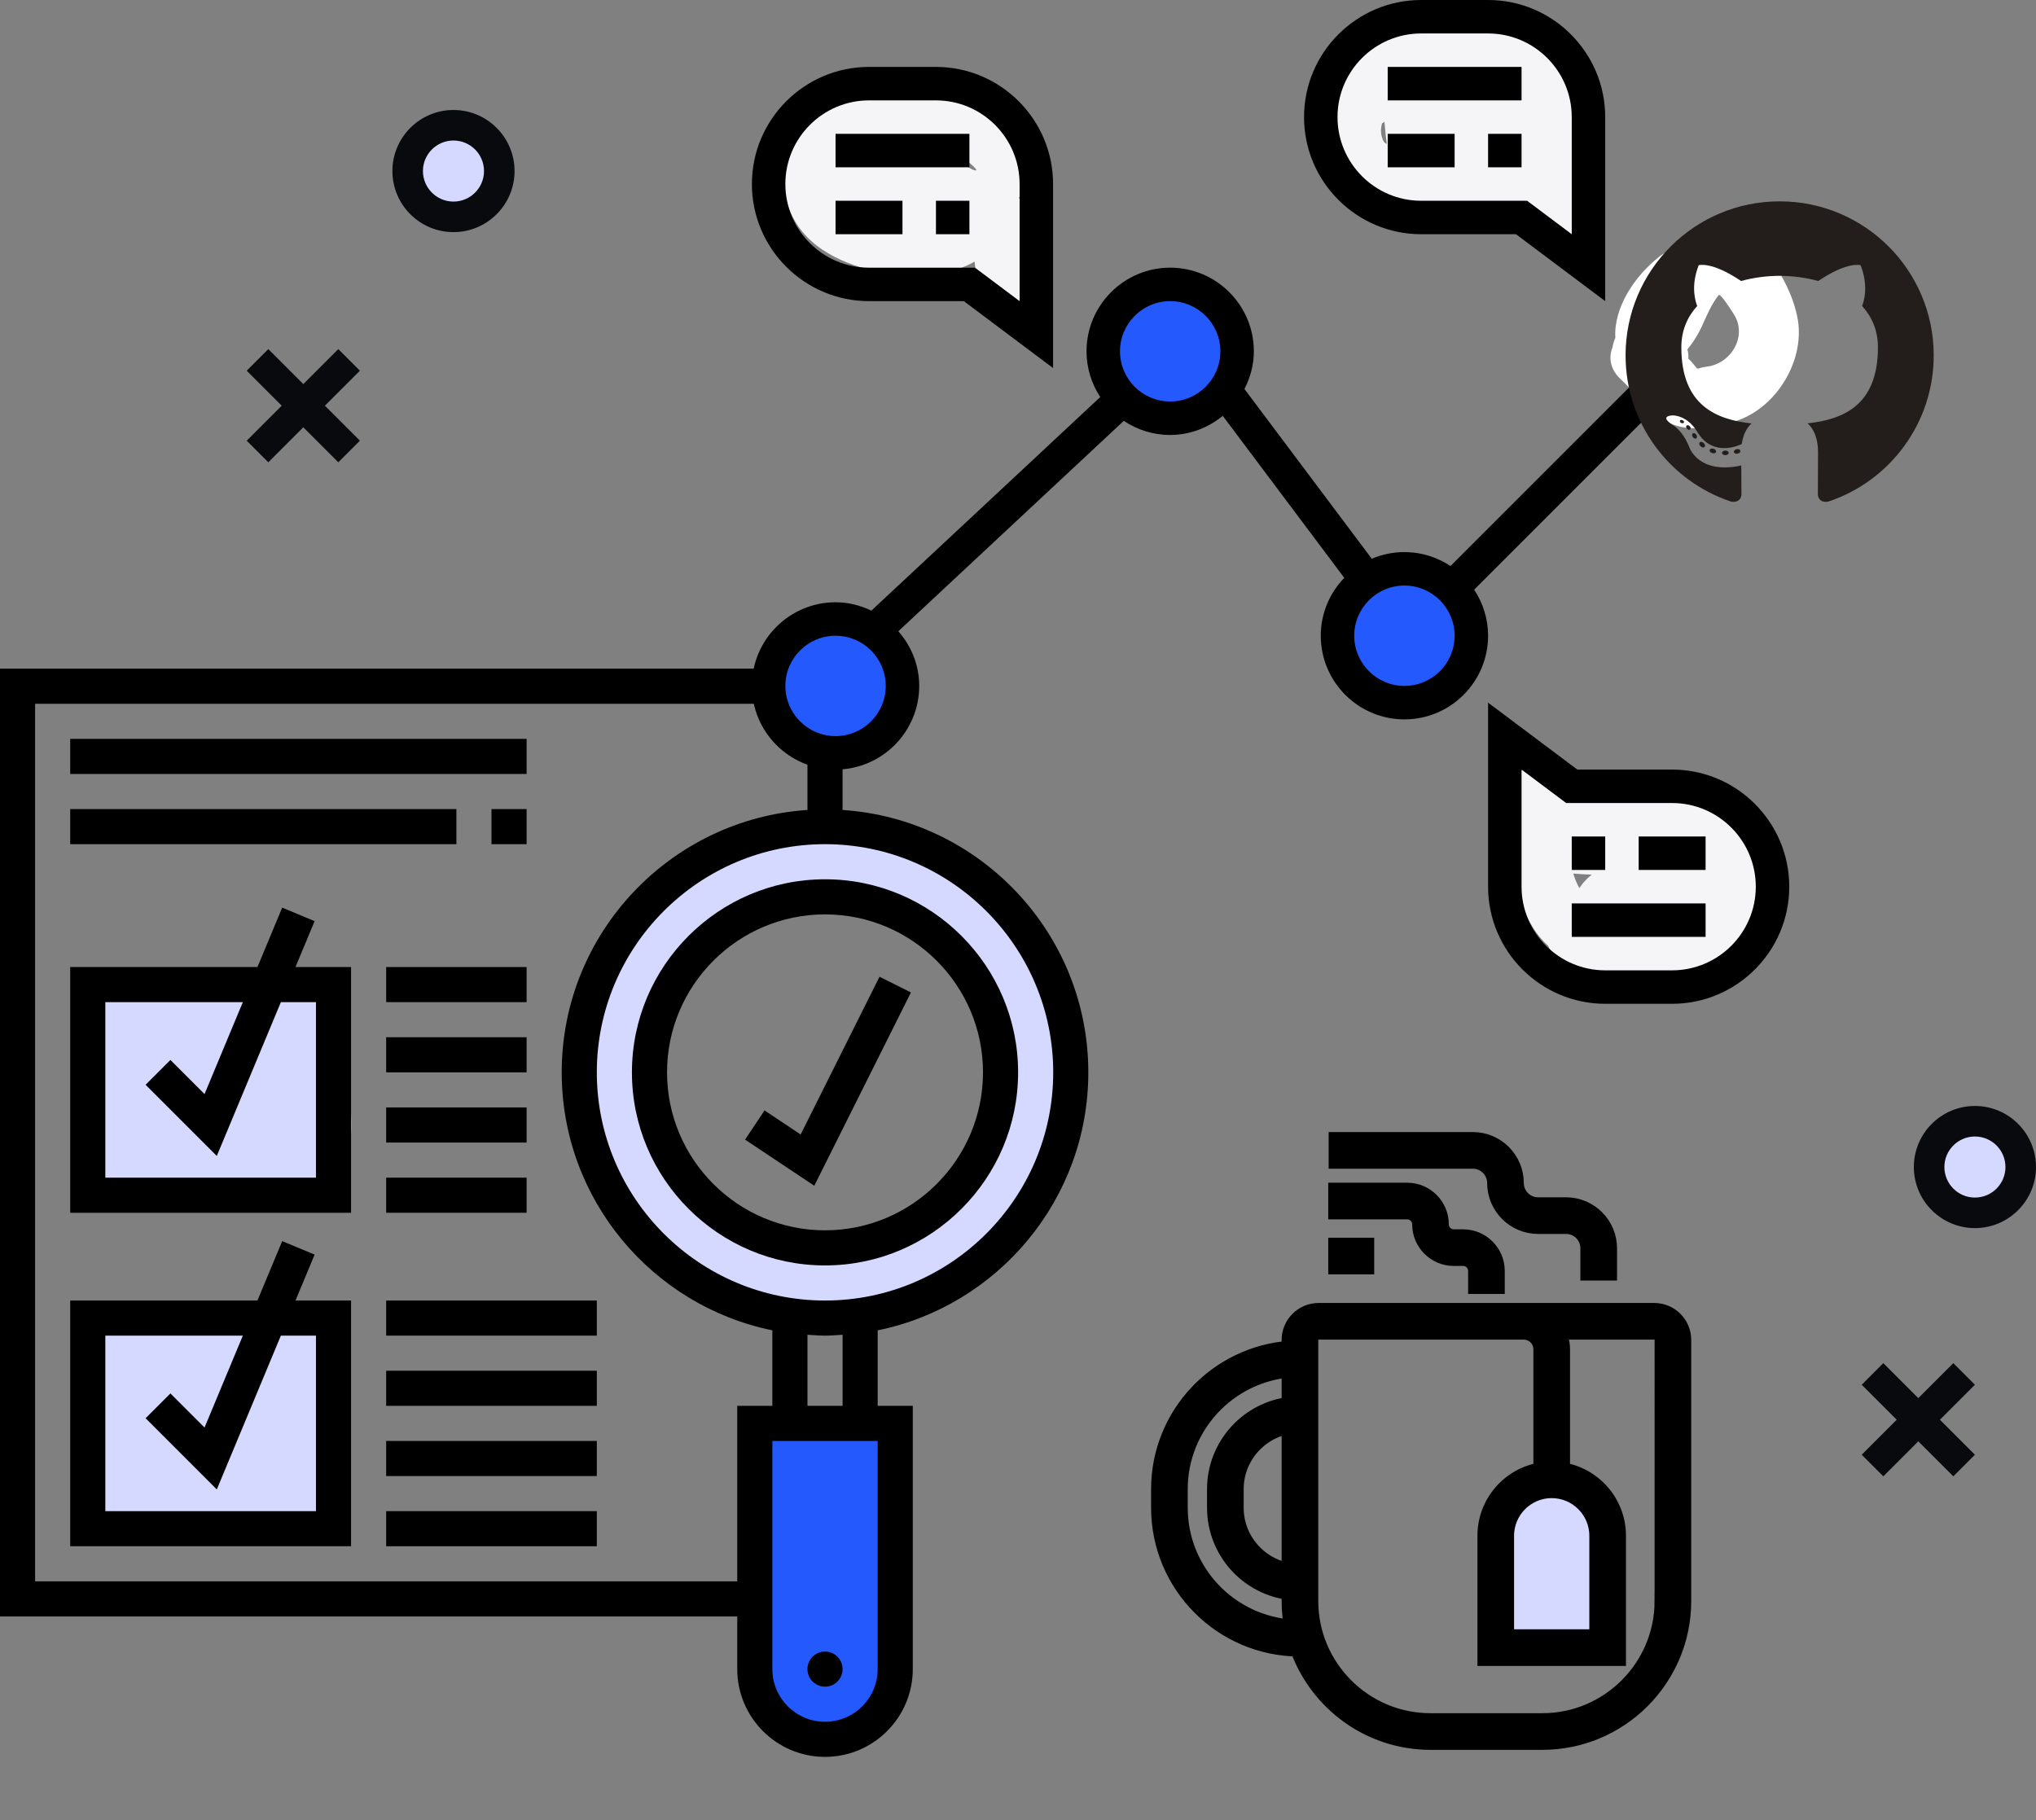<?xml version="1.0" encoding="utf-8"?>
<!-- Generator: Adobe Illustrator 17.0.0, SVG Export Plug-In . SVG Version: 6.00 Build 0)  -->
<!DOCTYPE svg PUBLIC "-//W3C//DTD SVG 1.1//EN" "http://www.w3.org/Graphics/SVG/1.1/DTD/svg11.dtd">
<svg version="1.1" id="Layer_1" xmlns="http://www.w3.org/2000/svg" xmlns:xlink="http://www.w3.org/1999/xlink" x="0px" y="0px"
	 width="339.45px" height="303.475px" viewBox="78.17 17.386 339.45 303.475" enable-background="new 78.17 17.386 339.45 303.475"
	 xml:space="preserve">
<rect x="78.17" y="17.386" width="339.45" height="303.475" fill="#808080" stroke="none"/>
<path fill="#D6D9FF" d="M134.833,188.167c-0.073-2.699-2.219-5.033-5-5c-9.063,0.107-17.773-3.307-26.951-2.898
	c-6.769,0.301-9.645,3.307-10.871,9.569c-0.39,1.992,0.309,3.62,1.483,4.719c-1.044,3.088-0.739,6.677-0.662,9.944
	c0.084,3.565-0.572,7.183,2.304,9.906c3.511,3.324,9.474,1.917,13.696,1.452c7.601-0.838,16.666,4.711,23.577-0.48
	C140.307,209.447,135.052,196.233,134.833,188.167z"/>
<path fill="#D6D9FF" d="M134.321,266.171c-0.99-4.209-0.536-8.553-0.406-12.861c0.536-4.71,0.346-9.454-0.594-14.139
	c-0.76-3.789-5.826-4.694-8.357-2.206c-0.521,0.512-0.96,1.053-1.363,1.607c-0.906,0.046-1.822,0.135-2.768,0.261
	c-1.097,0.147-2.005,0.565-2.735,1.14c-1.946-0.387-3.882-0.937-5.599-1.14c-5.322-0.628-10.641-0.963-16-1
	c-5.05-0.035-6.143,6.086-3.286,8.767c-1.405,2.544-1.479,5.715-1.837,8.541c-0.864,6.808-0.716,15.938,7.814,17.054
	c4.536,0.593,9.469,0.569,14.015,0.189c5.008-0.418,10.097-1.929,14.965-0.064C131.935,273.763,135.117,269.554,134.321,266.171z"/>
<path fill="#2459FE" d="M228.167,259.5c-0.017-2.469-2.276-5.339-5-5c-4.549,0.566-9.095,0.369-13.667,0.333
	c-4.027-0.032-5.538,3.854-4.536,6.79c-0.197,0.719-0.22,1.484-0.029,2.245c-0.956,2.968-0.741,6.778,0.087,10.401
	c0.014,0.063,0.026,0.122,0.04,0.184c-0.302,4.348-0.481,8.705-0.305,13.063c0.273,6.778,1.964,17.851,10.851,18.029
	c10.133,0.203,12.086-9.301,12.763-17.34C229.175,278.641,228.232,269.069,228.167,259.5z"/>
<path fill="#D6D9FF" d="M240.876,163.943c-4.169-3.662-9.226-6.698-14.836-7.283c-4.292-0.447-8.676,0.199-12.984,1.149
	c-18.551,1.723-36.636,10.854-37.472,31.946c-0.404,10.176,3.158,20.928,8.497,29.478c5.809,9.303,14.438,14.029,25.222,15.228
	c24.662,2.743,47.956-14.711,47.682-40.476C256.854,181.636,249.806,171.788,240.876,163.943z M237.889,216.109
	c-7.112,7.042-17.475,9.263-27.145,8.513c-8.416-0.653-14.276-4.427-18.679-11.478c-4.103-6.571-6.31-14.546-6.489-22.261
	c-0.24-10.338,5.872-16.436,13.907-19.8c0.327-0.002,0.664-0.029,1.014-0.095c4.022-0.753,8.326-2.154,12.648-3.161
	c2.048-0.207,4.074-0.311,6.023-0.327c1.138-0.009,2.07-0.332,2.806-0.851c3.259,0.018,6.421,0.696,9.362,2.515
	c7.775,4.808,13.772,13.075,15.428,22.01C248.447,200.258,244.238,209.823,237.889,216.109z"/>
<path fill="#D6D9FF" d="M345.963,278.297c-0.041-1.611-0.142-3.225-0.211-4.827c-0.02-0.666-0.053-1.332-0.059-2
	c-0.03-2.604-1.679-4.156-3.63-4.656c-1.089-1.39-2.841-2.273-5.033-1.832c-11.55,2.322-14.929,22.572-3.663,27.32
	c2.574,1.085,4.993,0.922,7.001-0.093c2.798,0.513,6.027-1.063,5.991-4.738C346.329,284.408,346.136,281.353,345.963,278.297z"/>
<g>
	<path d="M259.619,196.191c0-23.22-18.13-42.234-40.972-43.75v-23.561H78.17v158.036h122.917v8.78
		c0,8.068,6.565,14.633,14.633,14.633s14.633-6.565,14.633-14.633v-43.899H224.5v-12.59
		C244.512,235.127,259.619,217.392,259.619,196.191z M253.766,196.191c0,20.978-17.068,38.046-38.046,38.046
		s-38.046-17.068-38.046-38.046s17.068-38.046,38.046-38.046S253.766,175.213,253.766,196.191z M201.087,251.796v29.266H84.023
		v-146.33h128.77v17.708c-22.843,1.516-40.972,20.53-40.972,43.75c0,21.201,15.107,38.936,35.119,43.016v12.59H201.087z
		 M224.5,295.695c0,4.84-3.94,8.78-8.78,8.78c-4.84,0-8.78-3.94-8.78-8.78V257.65h17.56V295.695z M218.647,251.796h-5.853v-11.855
		c0.972,0.064,1.938,0.149,2.927,0.149c0.989,0,1.955-0.084,2.927-0.149V251.796z"/>
	<path d="M183.528,196.191c0,17.75,14.443,32.193,32.193,32.193s32.193-14.443,32.193-32.193s-14.443-32.193-32.193-32.193
		S183.528,178.441,183.528,196.191z M242.06,196.191c0,14.524-11.818,26.339-26.339,26.339c-14.522,0-26.339-11.815-26.339-26.339
		c0-14.524,11.818-26.339,26.339-26.339C230.242,169.852,242.06,181.667,242.06,196.191z"/>
	<path d="M218.647,295.695c0,1.616-1.31,2.927-2.927,2.927c-1.616,0-2.927-1.31-2.927-2.927s1.31-2.927,2.927-2.927
		C217.336,292.769,218.647,294.079,218.647,295.695z"/>
	<path d="M205.639,202.536l-3.25,4.87l11.541,7.691l16.116-32.231l-5.239-2.615l-13.15,26.301L205.639,202.536z"/>
	<path d="M130.623,226.583l-5.402-2.252l-4.127,9.906H89.877v40.972h46.826v-40.972h-9.269L130.623,226.583z M130.849,240.09v29.266
		H95.73V240.09h22.927l-6.386,15.326l-5.689-5.689l-4.138,4.138l11.871,11.871l10.682-25.646H130.849z"/>
	<path d="M130.623,170.978l-5.402-2.252l-4.127,9.906H89.877v40.972h46.826v-40.972h-9.269L130.623,170.978z M130.849,184.485
		v29.266H95.73v-29.266h22.927l-6.386,15.326l-5.689-5.689l-4.138,4.138l11.871,11.871l10.682-25.646H130.849z"/>
	<path d="M160.115,152.292h5.853v5.853h-5.853V152.292z"/>
	<path d="M89.877,152.292h64.385v5.853H89.877V152.292z"/>
	<path d="M142.555,234.237h35.119v5.853h-35.119V234.237z"/>
	<path d="M142.555,245.943h35.119v5.853h-35.119V245.943z"/>
	<path d="M142.555,257.65h35.119v5.853h-35.119V257.65z"/>
	<path d="M142.555,269.356h35.119v5.853h-35.119V269.356z"/>
	<path d="M142.555,178.631h23.413v5.853h-23.413V178.631z"/>
	<path d="M142.555,190.338h23.413v5.853h-23.413V190.338z"/>
	<path d="M142.555,202.044h23.413v5.853h-23.413V202.044z"/>
	<path d="M142.555,213.751h23.413v5.853h-23.413V213.751z"/>
	<path d="M89.877,140.586h76.092v5.853H89.877V140.586z"/>
</g>
<path fill="#F5F4F7" d="M371.365,152.996c-3.76-4.449-9.207-5.33-14.759-5.049c-4.609,0.233-9.049,1.368-13.685,1.111
	c-1.096-0.061-2.305-0.065-3.514,0.047c-0.884-5.798-9.231-5.307-9.908,0.729c-0.11,0.978-0.067,1.92,0.106,2.813
	c0.312,7.783,1.052,17.39,6.666,22.424c2.668,5.822,11.673,6.439,17.591,6.073c9.563-0.592,16.463-5.46,19.731-14.687
	C375.155,162.048,374.398,156.584,371.365,152.996z M343.561,163.223c-0.571,0.445-1.1,0.957-1.566,1.547
	c-0.181,0.229-0.346,0.463-0.499,0.7c-0.425-0.729-0.759-1.549-1.019-2.428C341.501,163.138,342.542,163.191,343.561,163.223z"/>
<path fill="#F5F4F7" d="M250.988,62.171c-1.306-4.082-0.244-8.597-2.963-11.831c3.11-2.514,3.961-7.047,0.308-11.37
	c-7.183-8.499-21.338-8.198-31.162-5.957c-1.484,0.338-2.557,1.372-3.139,2.644c-0.99,0.335-1.887,1.073-2.516,2.321
	c-2.741,5.44-3.98,11.375-0.486,16.794c3.495,5.421,10.481,7.547,16.474,8.551c1.056,0.177,2.01,0.054,2.841-0.27
	c0.624,0.298,1.336,0.474,2.155,0.449c1.671-0.053,3.183-0.434,4.61-1.013c1.229-0.367,2.485-0.841,3.548-1.495
	c0.122,1.302,0.292,2.602,0.687,3.838C243.302,70.946,252.959,68.33,250.988,62.171z M238.813,43.983
	c0.213,0.111,0.428,0.211,0.637,0.332c0.475,0.293,0.896,0.651,1.261,1.074C241.819,46.472,238.623,45.223,238.813,43.983z"/>
<path fill="#2459FE" d="M220.017,121.085c-3.594-0.688-6.996-0.197-9.77,2.301c-2.273,2.046-2.559,4.94-2.543,7.776
	c-0.169,0.502-0.248,1.035-0.204,1.588c0.926,11.515,17.592,9.367,20.901,0.46C230.588,127.323,225.445,122.123,220.017,121.085z"/>
<path fill="#2459FE" d="M286.068,74.86c-0.417-3.131-2.018-5.36-4.711-7.011c-1.331-0.816-2.928-0.847-4.311-0.309
	c-4.504-1.378-10.516-0.647-12.945,3.893c-3.082,5.762,2.272,11.564,7.585,13.226c4.085,1.278,9.289-0.292,12.063-3.523
	C285.204,79.441,286.374,77.165,286.068,74.86z"/>
<path fill="#2459FE" d="M318.764,112.852c-2.629-1.449-6.349-1.251-8.783,0.601c-1.932-0.538-4.128-0.026-5.465,2.19
	c-3.164,5.248-2.795,11.275,2.343,14.996c4.193,3.037,10.496,1.849,14.024-1.566C325.551,124.554,324.49,116.008,318.764,112.852z"
	/>
<path fill="#F5F4F7" d="M341.017,36.229c-0.59-4.68-2.949-10.13-7.411-11.577c-0.385-0.569-0.898-1.079-1.583-1.468
	c-9.043-5.146-17.094-4.631-24.703,0.938c-2.811,1.175-4.992,3.054-5.951,6.007c-3.62,5.753-4.164,13.91,1.165,18.608
	c3.415,3.011,7.539,3.731,10.85,2.572c0.829,0.833,1.988,1.417,3.448,1.525c2.891,0.214,5.352-0.084,7.4-0.83
	c0.226,0.174,0.467,0.338,0.743,0.481c2.06,1.069,4.021,1.619,6.353,1.579c0.876-0.015,1.761-0.212,2.629-0.313
	c1.107-0.129,0.104-0.116,0.891,1.607c2.228,4.883,9.044,1.985,9.317-2.524C344.524,46.949,343.232,41.478,341.017,36.229z
	 M308.562,40.219c-0.224-0.752-0.185-1.513,0.027-2.259c0.14-0.081,0.275-0.17,0.405-0.265c0.07,0.901,0.169,1.8,0.256,2.68
	c0.016,0.165,0.072,0.579,0.129,1.024C308.829,41.12,308.723,40.763,308.562,40.219z"/>
<path d="M323.946,115.709l30.908-30.908c2.207,1.462,4.843,2.324,7.68,2.324c7.691,0,13.948-6.257,13.948-13.948
	s-6.257-13.948-13.948-13.948c-7.691,0-13.948,6.257-13.948,13.948c0,2.837,0.862,5.473,2.324,7.68l-30.908,30.908
	c-2.207-1.462-4.843-2.324-7.68-2.324c-1.93,0-3.771,0.396-5.445,1.11l-21.226-28.3c0.968-1.9,1.565-4.014,1.565-6.285
	c0-7.691-6.257-13.948-13.948-13.948s-13.948,6.257-13.948,13.948c0,2.815,0.851,5.426,2.29,7.621l-38.161,35.617
	c-1.819-0.868-3.827-1.395-5.972-1.395c-7.691,0-13.948,6.257-13.948,13.948c0,7.691,6.257,13.948,13.948,13.948
	c7.691,0,13.948-6.257,13.948-13.948c0-3.501-1.342-6.664-3.479-9.116l37.586-35.081c2.218,1.484,4.876,2.354,7.735,2.354
	c3.336,0,6.363-1.227,8.768-3.188l20.258,27.011c-2.416,2.508-3.919,5.903-3.919,9.652c0,7.691,6.257,13.948,13.948,13.948
	s13.948-6.257,13.948-13.948C326.27,120.552,325.408,117.916,323.946,115.709z M362.534,64.808c4.614,0,8.369,3.755,8.369,8.369
	s-3.755,8.369-8.369,8.369c-4.614,0-8.369-3.755-8.369-8.369S357.92,64.808,362.534,64.808z M217.477,140.126
	c-4.614,0-8.369-3.755-8.369-8.369c0-4.614,3.755-8.369,8.369-8.369c4.614,0,8.369,3.755,8.369,8.369
	C225.846,136.371,222.091,140.126,217.477,140.126z M273.268,84.335c-4.614,0-8.369-3.755-8.369-8.369s3.755-8.369,8.369-8.369
	c4.614,0,8.369,3.755,8.369,8.369S277.882,84.335,273.268,84.335z M312.322,131.757c-4.614,0-8.369-3.755-8.369-8.369
	c0-4.614,3.755-8.369,8.369-8.369c4.614,0,8.369,3.755,8.369,8.369C320.691,128.003,316.936,131.757,312.322,131.757z"/>
<path d="M315.112,56.439h15.808l14.877,11.158V36.913c0-10.765-8.762-19.527-19.527-19.527h-11.158
	c-10.765,0-19.527,8.762-19.527,19.527S304.347,56.439,315.112,56.439z M315.112,22.965h11.158c7.691,0,13.948,6.257,13.948,13.948
	v19.527l-7.44-5.579h-17.666c-7.691,0-13.948-6.257-13.948-13.948S307.421,22.965,315.112,22.965z"/>
<rect x="309.532" y="28.544" width="22.316" height="5.579"/>
<rect x="309.532" y="39.702" width="11.158" height="5.579"/>
<rect x="326.27" y="39.702" width="5.579" height="5.579"/>
<path fill="#FFFFFF" d="M377.924,70.774c-0.889-5.552-5.712-14.352-12.174-14.607c-2.867-0.113-5.484,0.97-7.532,2.823
	c-1.116-0.019-2.274,0.314-3.337,1.142c-4.167,3.243-7.698,8.558-7.394,13.587c-0.225,0.495-0.385,1.017-0.465,1.549
	c-0.639,1.604-0.469,3.503,1.109,5.102c2.215,2.243,4.652,4.501,7,6.583c3.141,2.786,7.978,1.817,11.679,0.868
	C373.999,85.976,379.058,77.862,377.924,70.774z M362.743,78.517c-2.22,0.276-1,0.932-2.708-0.969
	c-0.12-0.134-0.261-0.251-0.388-0.379c0.049-0.502,0.003-1.013-0.15-1.521c0.995-1.214,1.849-2.565,2.548-4.141
	c0.738-1.662,1.522-3.498,2.677-4.923c0.297-0.367,2.499,3.138,2.662,3.424C369.422,73.592,366.78,78.015,362.743,78.517z"/>
<path d="M223.056,67.598h15.808l14.877,11.158V48.071c0-10.765-8.762-19.527-19.527-19.527h-11.158
	c-10.765,0-19.527,8.762-19.527,19.527S212.292,67.598,223.056,67.598z M223.056,34.123h11.158c7.691,0,13.948,6.257,13.948,13.948
	v19.527l-7.44-5.579h-17.666c-7.691,0-13.948-6.257-13.948-13.948S215.366,34.123,223.056,34.123z"/>
<rect x="217.477" y="39.702" width="22.316" height="5.579"/>
<rect x="217.477" y="50.86" width="11.158" height="5.579"/>
<rect x="234.215" y="50.86" width="5.579" height="5.579"/>
<path d="M356.955,145.705h-15.808l-14.877-11.158v30.685c0,10.765,8.762,19.527,19.527,19.527h11.158
	c10.765,0,19.527-8.762,19.527-19.527S367.72,145.705,356.955,145.705z M356.955,179.18h-11.158
	c-7.691,0-13.948-6.257-13.948-13.948v-19.527l7.44,5.579h17.666c7.691,0,13.948,6.257,13.948,13.948
	C370.903,172.923,364.646,179.18,356.955,179.18z"/>
<rect x="340.218" y="168.021" width="22.316" height="5.579"/>
<rect x="351.376" y="156.863" width="11.158" height="5.579"/>
<rect x="340.218" y="156.863" width="5.579" height="5.579"/>
<g>
	<g>
		<path stroke="#000000" stroke-width="3" stroke-miterlimit="10" d="M353.975,236.146h-55.963c-2.571,0-4.664,2.092-4.664,4.664
			v1.634c-12.133,0.805-21.763,10.905-21.763,23.239v3.109c0,12.792,10.353,23.2,23.121,23.309
			c3.207,9.046,11.827,15.555,21.961,15.555h18.654c12.858,0,23.318-10.46,23.318-23.318V240.81
			C358.638,238.239,356.546,236.146,353.975,236.146z M274.694,268.792v-3.109c0-10.617,8.237-19.331,18.654-20.13v6.231
			c-6.984,0.776-12.436,6.709-12.436,13.899v3.109c0,7.19,5.452,13.123,12.436,13.899v1.646c0,1.578,0.162,3.118,0.462,4.608
			C283.175,288.372,274.694,279.566,274.694,268.792z M293.348,254.925v24.624c-5.264-0.759-9.327-5.287-9.327-10.757v-3.109
			C284.021,260.212,288.085,255.684,293.348,254.925z M355.529,284.337c0,11.143-9.066,20.209-20.209,20.209h-18.654
			c-11.143,0-20.209-9.066-20.209-20.209v-1.555v-3.109V240.81c0-0.858,0.696-1.555,1.555-1.555h34.2
			c1.715,0,3.109,1.394,3.109,3.109v20.333c-5.264,0.759-9.327,5.287-9.327,10.757v20.209h21.763v-20.209
			c0-5.47-4.064-9.999-9.327-10.757v-20.333c0-1.138-0.33-2.19-0.864-3.109h16.41c0.858,0,1.555,0.696,1.555,1.555V284.337z
			 M336.875,265.683c4.286,0,7.773,3.487,7.773,7.773v17.1h-15.545v-17.1C329.102,269.169,332.589,265.683,336.875,265.683z"/>
		<path stroke="#000000" stroke-width="3" stroke-miterlimit="10" d="M327.614,214.64c0,3.857,3.139,6.995,6.995,6.995h4.664
			c2.144,0,3.886,1.743,3.886,3.886v3.886h3.109v-3.886c0-3.857-3.139-6.995-6.995-6.995h-4.664c-2.144,0-3.886-1.743-3.886-3.886
			c0-3.857-3.139-6.995-6.995-6.995h-22.541v3.109h22.541C325.872,210.753,327.614,212.496,327.614,214.64z"/>
		<rect x="301.121" y="225.265" stroke="#000000" stroke-width="3" stroke-miterlimit="10" width="4.664" height="3.109"/>
		<path stroke="#000000" stroke-width="3" stroke-miterlimit="10" d="M315.112,221.532c0,3,2.441,5.441,5.441,5.441h1.555
			c1.286,0,2.332,1.046,2.332,2.332v2.332h3.109v-2.332c0-3-2.441-5.441-5.441-5.441h-1.555c-1.286,0-2.332-1.046-2.332-2.332
			c0-3-2.441-5.441-5.441-5.441h-11.659v3.109h11.659C314.065,219.201,315.112,220.247,315.112,221.532z"/>
	</g>
</g>
<path fill="#D6D9FF" d="M161.228,44.467c-0.278-1.536-1.452-2.676-2.863-3.246c-0.061-0.068-0.108-0.146-0.173-0.211
	c-1.033-1.033-2.148-1.279-3.536-1.464c-2.412-0.322-5.333,0.855-6.878,2.738c-1.217,1.483-1.789,2.897-1.974,4.817
	c-0.176,1.833,0.848,3.467,1.923,4.817c0.898,1.128,2.74,2.014,4.113,2.275c2.018,0.383,3.816,0.102,5.637-0.829
	c1.269-0.649,2.491-1.969,3.084-3.257C161.429,48.225,161.598,46.512,161.228,44.467z"/>
<path fill="#090A0E" d="M134.577,75.595l-5.837,5.837l-5.837-5.837l-3.6,3.6l5.837,5.837l-5.837,5.837l3.6,3.6l5.837-5.837
	l5.837,5.837l3.6-3.6l-5.837-5.837l5.837-5.837L134.577,75.595z"/>
<path fill="#090A0E" d="M153.775,35.724c-5.616,0-10.183,4.567-10.183,10.183s4.567,10.183,10.183,10.183
	s10.183-4.567,10.183-10.183S159.391,35.724,153.775,35.724z M153.775,50.998c-2.808,0-5.091-2.283-5.091-5.091
	c0-2.808,2.283-5.091,5.091-5.091c2.808,0,5.091,2.283,5.091,5.091C158.866,48.715,156.583,50.998,153.775,50.998z"/>
<g>
	<path fill="#231E1B" d="M374.879,50.957c-14.185,0-25.687,11.5-25.687,25.687c0,11.349,7.36,20.977,17.566,24.374
		c1.284,0.238,1.755-0.558,1.755-1.236c0-0.612-0.024-2.636-0.035-4.782c-7.146,1.554-8.654-3.031-8.654-3.031
		c-1.168-2.969-2.852-3.758-2.852-3.758c-2.331-1.594,0.176-1.562,0.176-1.562c2.579,0.181,3.938,2.647,3.938,2.647
		c2.291,3.927,6.009,2.792,7.475,2.135c0.231-1.66,0.896-2.793,1.631-3.435c-5.705-0.649-11.703-2.852-11.703-12.695
		c0-2.804,1.003-5.096,2.647-6.895c-0.267-0.647-1.146-3.26,0.249-6.798c0,0,2.157-0.69,7.065,2.633
		c2.049-0.569,4.246-0.855,6.429-0.865c2.183,0.01,4.382,0.295,6.435,0.865c4.903-3.323,7.057-2.633,7.057-2.633
		c1.398,3.538,0.519,6.151,0.252,6.798c1.647,1.799,2.644,4.09,2.644,6.895c0,9.866-6.009,12.038-11.729,12.674
		c0.921,0.797,1.742,2.36,1.742,4.757c0,3.437-0.029,6.203-0.029,7.049c0,0.684,0.462,1.485,1.764,1.232
		c10.201-3.4,17.552-13.025,17.552-24.371C400.565,62.456,389.065,50.957,374.879,50.957z"/>
	<path fill="#231E1B" d="M358.921,87.837c-0.057,0.128-0.257,0.166-0.44,0.079c-0.187-0.084-0.291-0.258-0.231-0.386
		c0.055-0.131,0.256-0.168,0.442-0.08C358.879,87.533,358.985,87.709,358.921,87.837L358.921,87.837z"/>
	<path fill="#231E1B" d="M359.962,88.998c-0.123,0.114-0.362,0.061-0.524-0.119c-0.168-0.179-0.199-0.419-0.075-0.534
		c0.126-0.114,0.359-0.06,0.527,0.119C360.057,88.645,360.09,88.882,359.962,88.998L359.962,88.998z"/>
	<path fill="#231E1B" d="M360.974,90.477c-0.157,0.11-0.415,0.007-0.574-0.222c-0.157-0.228-0.157-0.503,0.004-0.612
		c0.159-0.11,0.413-0.011,0.574,0.216C361.135,90.091,361.135,90.365,360.974,90.477L360.974,90.477z"/>
	<path fill="#231E1B" d="M362.362,91.906c-0.141,0.155-0.441,0.114-0.66-0.098c-0.225-0.207-0.287-0.501-0.146-0.656
		c0.143-0.155,0.445-0.112,0.665,0.098C362.444,91.457,362.512,91.752,362.362,91.906L362.362,91.906z"/>
	<path fill="#231E1B" d="M364.276,92.736c-0.062,0.201-0.351,0.293-0.642,0.207c-0.291-0.088-0.481-0.324-0.422-0.527
		c0.06-0.203,0.35-0.298,0.644-0.206C364.146,92.297,364.337,92.531,364.276,92.736L364.276,92.736z"/>
	<path fill="#231E1B" d="M366.378,92.89c0.007,0.212-0.24,0.388-0.545,0.391c-0.307,0.007-0.556-0.165-0.559-0.373
		c0-0.214,0.241-0.388,0.548-0.393C366.128,92.509,366.378,92.68,366.378,92.89L366.378,92.89z"/>
	<path fill="#231E1B" d="M368.335,92.557c0.037,0.206-0.176,0.419-0.479,0.475c-0.298,0.055-0.574-0.073-0.612-0.278
		c-0.037-0.212,0.179-0.424,0.477-0.479C368.024,92.223,368.296,92.347,368.335,92.557L368.335,92.557z"/>
</g>
<path fill="#D6D9FF" d="M415.066,207.611c-0.278-1.536-1.452-2.676-2.863-3.246c-0.061-0.068-0.108-0.146-0.173-0.211
	c-1.033-1.033-2.148-1.279-3.536-1.464c-2.412-0.322-5.333,0.855-6.878,2.738c-1.217,1.483-1.789,2.897-1.974,4.817
	c-0.176,1.833,0.848,3.467,1.923,4.817c0.898,1.128,2.74,2.014,4.113,2.275c2.018,0.383,3.816,0.102,5.637-0.829
	c1.269-0.649,2.491-1.969,3.084-3.257C415.268,211.37,415.436,209.657,415.066,207.611z"/>
<path fill="#090A0E" d="M403.837,244.677L398,250.514l-5.837-5.837l-3.6,3.6l5.837,5.837l-5.837,5.837l3.6,3.6l5.837-5.837
	l5.837,5.837l3.6-3.6l-5.837-5.837l5.837-5.837L403.837,244.677z"/>
<path fill="#090A0E" d="M407.437,201.795c-5.616,0-10.183,4.567-10.183,10.183s4.567,10.183,10.183,10.183
	c5.616,0,10.183-4.567,10.183-10.183S413.053,201.795,407.437,201.795z M407.437,217.069c-2.808,0-5.091-2.283-5.091-5.091
	c0-2.808,2.283-5.091,5.091-5.091s5.091,2.283,5.091,5.091C412.528,214.786,410.245,217.069,407.437,217.069z"/>
</svg>
